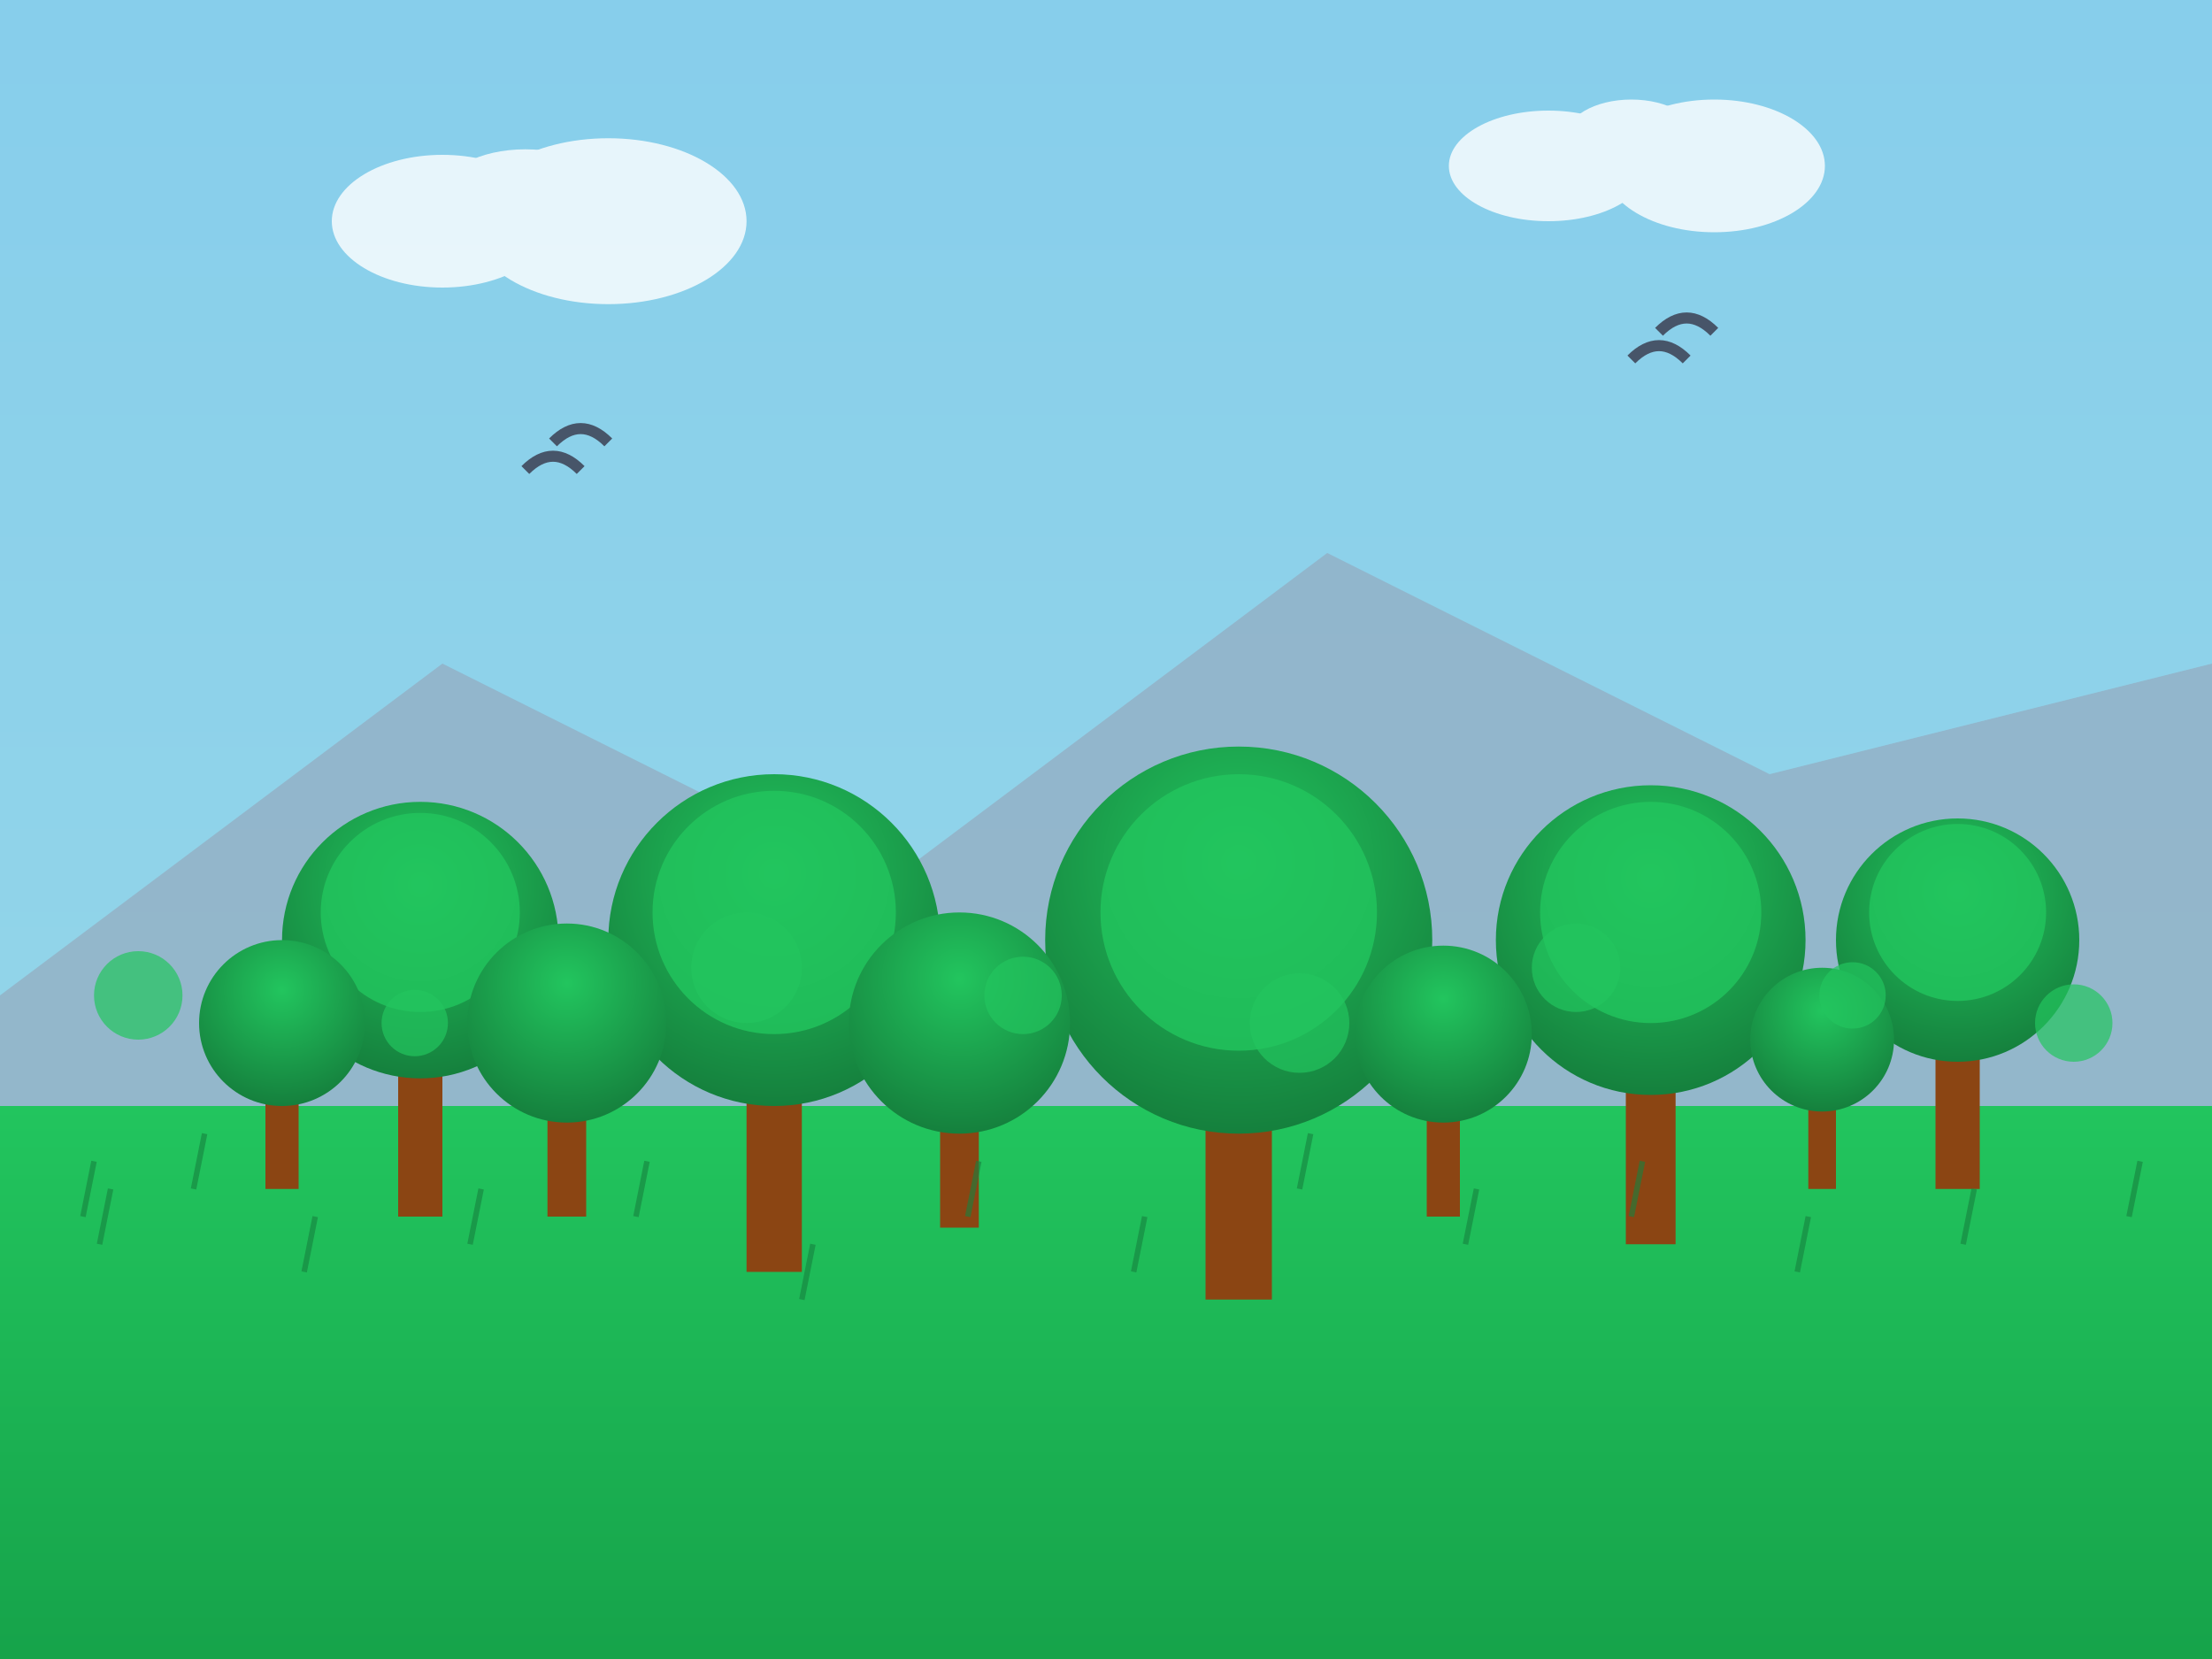 <svg width="400" height="300" viewBox="0 0 400 300" xmlns="http://www.w3.org/2000/svg">
  <rect x="0" y="0" width="400" height="300" fill="#333333" stroke="none"/>
  <defs>
    <linearGradient id="skyGradient" x1="0%" y1="0%" x2="0%" y2="100%">
      <stop offset="0%" style="stop-color:#87CEEB;stop-opacity:1" />
      <stop offset="100%" style="stop-color:#98D8E8;stop-opacity:1" />
    </linearGradient>
    <linearGradient id="groundGradient" x1="0%" y1="0%" x2="0%" y2="100%">
      <stop offset="0%" style="stop-color:#22c55e;stop-opacity:1" />
      <stop offset="100%" style="stop-color:#16a34a;stop-opacity:1" />
    </linearGradient>
    <radialGradient id="treeGradient" cx="50%" cy="30%" r="70%">
      <stop offset="0%" style="stop-color:#22c55e;stop-opacity:1" />
      <stop offset="100%" style="stop-color:#15803d;stop-opacity:1" />
    </radialGradient>
  </defs>
  
  <!-- Sky background -->
  <rect width="400" height="300" fill="url(#skyGradient)"/>
  
  <!-- Mountains in background -->
  <polygon points="0,180 80,120 160,160 240,100 320,140 400,120 400,300 0,300" fill="#94a3b8" opacity="0.6"/>
  
  <!-- Ground -->
  <rect x="0" y="200" width="400" height="100" fill="url(#groundGradient)"/>
  
  <!-- Large trees -->
  <!-- Tree 1 -->
  <g transform="translate(60, 120)">
    <rect x="12" y="60" width="8" height="40" fill="#8b4513"/>
    <circle cx="16" cy="50" r="25" fill="url(#treeGradient)"/>
    <circle cx="16" cy="45" r="18" fill="#22c55e" opacity="0.8"/>
  </g>
  
  <!-- Tree 2 -->
  <g transform="translate(120, 110)">
    <rect x="15" y="70" width="10" height="50" fill="#8b4513"/>
    <circle cx="20" cy="60" r="30" fill="url(#treeGradient)"/>
    <circle cx="20" cy="55" r="22" fill="#22c55e" opacity="0.8"/>
  </g>
  
  <!-- Tree 3 -->
  <g transform="translate(200, 105)">
    <rect x="18" y="75" width="12" height="55" fill="#8b4513"/>
    <circle cx="24" cy="65" r="35" fill="url(#treeGradient)"/>
    <circle cx="24" cy="60" r="25" fill="#22c55e" opacity="0.8"/>
  </g>
  
  <!-- Tree 4 -->
  <g transform="translate(280, 115)">
    <rect x="14" y="65" width="9" height="45" fill="#8b4513"/>
    <circle cx="18.5" cy="55" r="28" fill="url(#treeGradient)"/>
    <circle cx="18.5" cy="50" r="20" fill="#22c55e" opacity="0.8"/>
  </g>
  
  <!-- Tree 5 -->
  <g transform="translate(340, 125)">
    <rect x="10" y="55" width="8" height="35" fill="#8b4513"/>
    <circle cx="14" cy="45" r="22" fill="url(#treeGradient)"/>
    <circle cx="14" cy="40" r="16" fill="#22c55e" opacity="0.8"/>
  </g>
  
  <!-- Medium trees -->
  <!-- Tree 6 -->
  <g transform="translate(40, 150)">
    <rect x="8" y="40" width="6" height="25" fill="#8b4513"/>
    <circle cx="11" cy="35" r="15" fill="url(#treeGradient)"/>
  </g>
  
  <!-- Tree 7 -->
  <g transform="translate(90, 145)">
    <rect x="9" y="45" width="7" height="30" fill="#8b4513"/>
    <circle cx="12.5" cy="40" r="18" fill="url(#treeGradient)"/>
  </g>
  
  <!-- Tree 8 -->
  <g transform="translate(160, 140)">
    <rect x="10" y="50" width="7" height="32" fill="#8b4513"/>
    <circle cx="13.5" cy="45" r="20" fill="url(#treeGradient)"/>
  </g>
  
  <!-- Tree 9 -->
  <g transform="translate(250, 150)">
    <rect x="8" y="42" width="6" height="28" fill="#8b4513"/>
    <circle cx="11" cy="37" r="16" fill="url(#treeGradient)"/>
  </g>
  
  <!-- Tree 10 -->
  <g transform="translate(320, 155)">
    <rect x="7" y="38" width="5" height="22" fill="#8b4513"/>
    <circle cx="9.5" cy="33" r="13" fill="url(#treeGradient)"/>
  </g>
  
  <!-- Small trees and bushes -->
  <g fill="#22c55e" opacity="0.7">
    <circle cx="25" cy="180" r="8"/>
    <circle cx="75" cy="185" r="6"/>
    <circle cx="135" cy="175" r="10"/>
    <circle cx="185" cy="180" r="7"/>
    <circle cx="235" cy="185" r="9"/>
    <circle cx="285" cy="175" r="8"/>
    <circle cx="335" cy="180" r="6"/>
    <circle cx="375" cy="185" r="7"/>
  </g>
  
  <!-- Grass details -->
  <g stroke="#15803d" stroke-width="1" opacity="0.6">
    <line x1="15" y1="220" x2="17" y2="210"/>
    <line x1="18" y1="225" x2="20" y2="215"/>
    <line x1="35" y1="215" x2="37" y2="205"/>
    <line x1="55" y1="230" x2="57" y2="220"/>
    <line x1="85" y1="225" x2="87" y2="215"/>
    <line x1="115" y1="220" x2="117" y2="210"/>
    <line x1="145" y1="235" x2="147" y2="225"/>
    <line x1="175" y1="220" x2="177" y2="210"/>
    <line x1="205" y1="230" x2="207" y2="220"/>
    <line x1="235" y1="215" x2="237" y2="205"/>
    <line x1="265" y1="225" x2="267" y2="215"/>
    <line x1="295" y1="220" x2="297" y2="210"/>
    <line x1="325" y1="230" x2="327" y2="220"/>
    <line x1="355" y1="225" x2="357" y2="215"/>
    <line x1="385" y1="220" x2="387" y2="210"/>
  </g>
  
  <!-- Birds -->
  <g stroke="#475569" stroke-width="2" fill="none">
    <path d="M 100 80 Q 105 75 110 80"/>
    <path d="M 95 85 Q 100 80 105 85"/>
    <path d="M 300 60 Q 305 55 310 60"/>
    <path d="M 295 65 Q 300 60 305 65"/>
  </g>
  
  <!-- Clouds -->
  <g fill="white" opacity="0.8">
    <ellipse cx="80" cy="40" rx="20" ry="12"/>
    <ellipse cx="95" cy="35" rx="15" ry="8"/>
    <ellipse cx="110" cy="40" rx="25" ry="15"/>
    
    <ellipse cx="280" cy="30" rx="18" ry="10"/>
    <ellipse cx="295" cy="25" rx="12" ry="7"/>
    <ellipse cx="310" cy="30" rx="20" ry="12"/>
  </g>
</svg>
